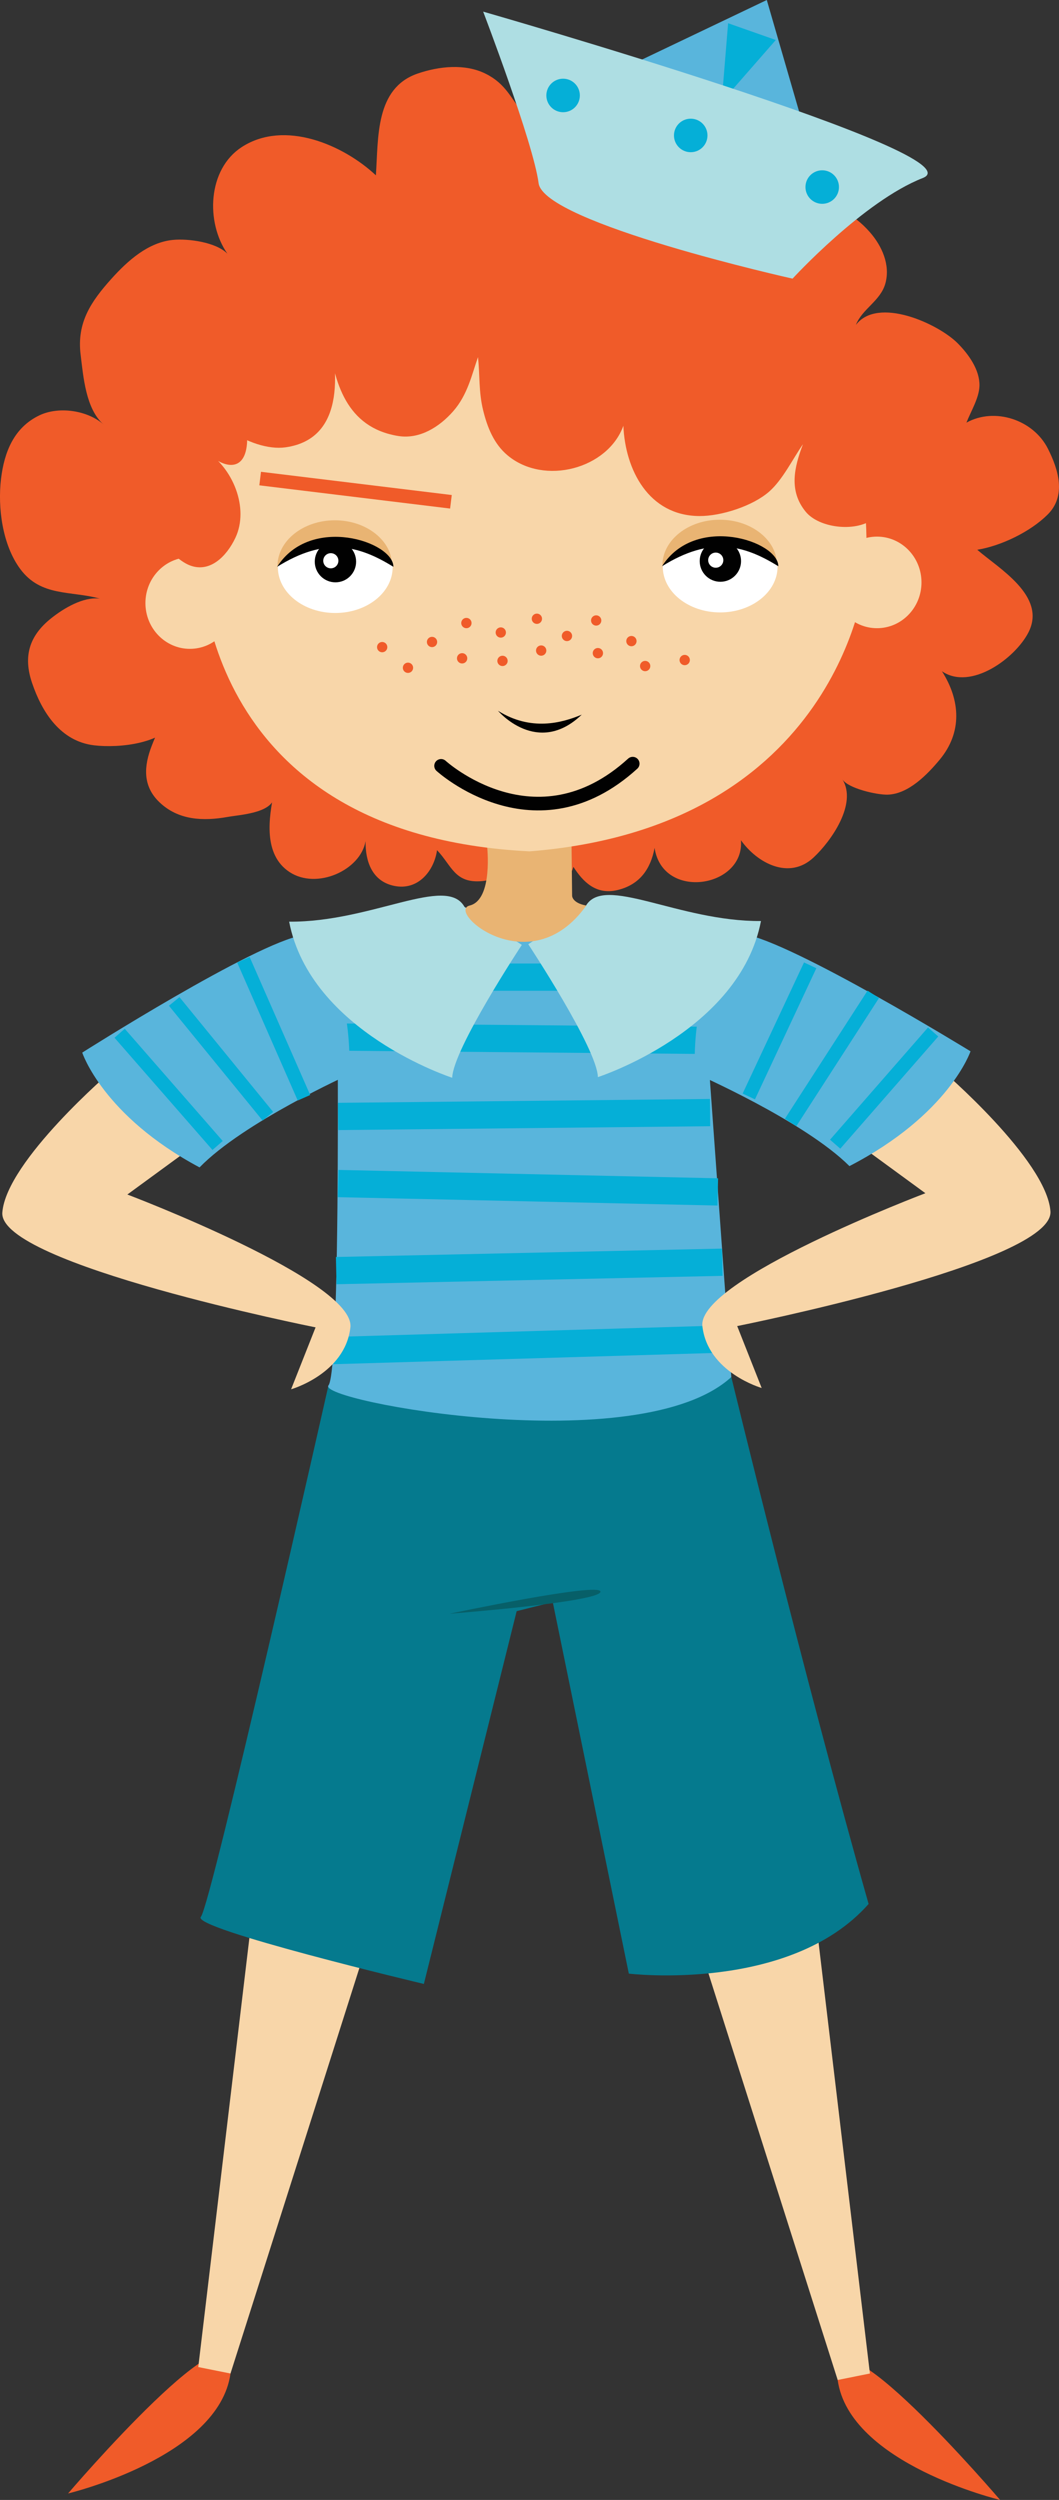 <?xml version="1.0" encoding="utf-8"?>
<!-- Generator: Adobe Illustrator 13.0.0, SVG Export Plug-In . SVG Version: 6.00 Build 14948)  -->
<svg version="1.2" baseProfile="tiny" id="Layer_1" xmlns="http://www.w3.org/2000/svg" xmlns:xlink="http://www.w3.org/1999/xlink"
	 x="0px" y="0px" width="77.752px" height="183.428px" viewBox="0 0 77.752 183.428" xml:space="preserve">
<rect x="0" y="0" width="77.752" height="183.428" fill="#333333" stroke="none"/>
<g>
	<path fill="#F05B29" d="M4.997,182.954c0,0,11.074-2.649,11.926-8.802S4.997,182.954,4.997,182.954z"/>
	<path fill="#F05B29" d="M73.429,183.428c0,0-11.074-2.65-11.926-8.802C60.651,168.474,73.429,183.428,73.429,183.428z"/>
	<polygon fill="#F8D6A9" points="18.438,141.12 14.557,173.679 16.923,174.152 26.767,143.202 	"/>
	<polygon fill="#F8D6A9" points="59.988,141.594 63.869,174.152 61.503,174.626 51.659,143.676 	"/>
	<path fill="#057A8E" d="M24.116,101.652c0,0-8.613,38.143-9.37,38.995c-0.757,0.852,16.374,4.921,16.374,4.921l6.814-27.353
		l2.65-0.663l5.585,27.259c0,0,11.831,1.42,17.604-5.111c-4.732-16.657-10.08-38.663-10.08-38.663L24.116,101.652z"/>
	<g>
		<path fill="#59B5DC" d="M24.778,74.109c0,0,0.033,3.644,0.028,8.282c-0.009,7.849-0.124,18.547-0.69,19.261
			c-0.898,1.136,22.858,5.537,29.578-0.615l-1.94-26.88l-11.216-5.253l-4.922,0.331L24.778,74.109z"/>
		<line fill="none" stroke="#05AFD7" stroke-width="2" x1="24.826" y1="81.918" x2="52.133" y2="81.634"/>
		<line fill="none" stroke="#05AFD7" stroke-width="2" x1="24.826" y1="86.84" x2="52.7" y2="87.455"/>
		<line fill="none" stroke="#05AFD7" stroke-width="2" x1="24.685" y1="93.229" x2="53.032" y2="92.613"/>
		<line fill="none" stroke="#05AFD7" stroke-width="2" x1="24.447" y1="99.097" x2="53.315" y2="98.245"/>
		<line fill="none" stroke="#05AFD7" stroke-width="2" x1="25.442" y1="76.098" x2="51.659" y2="76.334"/>
		<line fill="none" stroke="#05AFD7" stroke-width="2" x1="34.243" y1="71.696" x2="43.329" y2="71.696"/>
	</g>
	<path fill="#F8D6A9" d="M55.923,101.842c0,0-3.975-1.136-4.354-4.544c-0.379-3.407,16.374-9.748,16.374-9.748l-4.922-3.597
		l6.058-5.489c0,0,7.761,6.625,8.045,10.411c0.284,3.785-22.999,8.423-22.999,8.423L55.923,101.842z"/>
	<path fill="#59B5DC" d="M54.551,68.525c3.614,0.568,16.705,8.613,16.705,8.613s-1.563,4.638-8.89,8.423
		c-3.321-3.312-11.332-6.814-11.332-6.814S50.448,71.271,54.551,68.525z"/>
	<path fill="#F8D6A9" d="M21.372,101.937c0,0,3.975-1.137,4.354-4.544S9.351,87.645,9.351,87.645l4.922-3.597l-6.057-5.49
		c0,0-7.762,6.626-8.045,10.412c-0.285,3.785,22.999,8.423,22.999,8.423L21.372,101.937z"/>
	<path fill="#59B5DC" d="M22.224,68.62c-3.502,0.567-16.186,8.613-16.186,8.613s1.515,4.638,8.613,8.423
		c3.219-3.312,10.979-6.814,10.979-6.814S26.198,71.365,22.224,68.62z"/>
	<line fill="none" stroke="#05AFD7" x1="8.783" y1="75.813" x2="15.977" y2="84.048"/>
	<path fill="#AEDEE3" d="M33.202,79.079c0,0-10.411-3.36-11.973-11.453c6.058,0.048,11.547-3.454,12.872-1.088l4.212,2.792
		C38.313,69.33,33.25,76.996,33.202,79.079z"/>
	<path fill="#AEDEE3" d="M43.897,79.031c0,0,10.412-3.36,11.974-11.452c-6.058,0.047-11.548-3.455-12.872-1.089l-4.213,2.792
		C38.786,69.282,43.851,76.949,43.897,79.031z"/>
	<path fill="#F05B29" d="M42.099,63.604c0.694,1.074,1.645,2.084,3.24,1.701c1.653-0.396,2.438-1.574,2.721-3.093
		c0.584,3.893,6.625,2.926,6.34-0.562c1.205,1.691,3.543,2.933,5.329,1.271c1.317-1.227,3.224-3.961,2.12-5.739
		c0.414,0.664,2.524,1.147,3.325,1.124c1.528-0.045,2.914-1.477,3.827-2.577c1.65-1.991,1.521-4.34,0.156-6.478
		c2.127,1.456,5.413-0.979,6.362-2.87c1.336-2.655-2.182-4.665-3.769-6.043c1.75-0.283,3.913-1.324,5.181-2.596
		c1.36-1.363,0.791-3.275,0.003-4.829c-1.075-2.119-3.901-3.051-5.978-1.902c0.322-0.829,0.937-1.812,0.957-2.71
		c0.025-1.172-0.808-2.321-1.609-3.123c-1.436-1.435-5.855-3.446-7.464-1.338c0.457-1.175,1.808-1.758,2.164-3.04
		c0.377-1.361-0.248-2.749-1.136-3.762c-2.463-2.809-5.665-2.548-8.333-0.128c0.059-0.891,0.36-1.821,0.079-2.716
		c-0.437-1.385-1.952-2.539-3.222-3.097c-2.785-1.227-6.098-0.623-8.197,1.654c0.083-2.418,2.137-5.8-1.319-6.978
		c-2.063-0.702-4.184,0.351-4.391,2.622c-0.983-1.159-1.315-2.229-2.82-2.981c-1.522-0.764-3.435-0.553-4.995-0.019
		c-3.134,1.072-2.883,4.708-3.072,7.47c-2.389-2.24-6.709-4.107-9.847-2.075c-2.511,1.626-2.661,5.526-1.052,7.828
		c-0.831-0.851-2.884-1.128-4.015-1.014c-1.812,0.184-3.3,1.517-4.493,2.84c-1.529,1.699-2.561,3.239-2.271,5.584
		c0.199,1.617,0.379,3.989,1.691,5.123c-1.182-1.051-3.297-1.356-4.721-0.675c-1.863,0.893-2.574,2.685-2.812,4.636
		c-0.261,2.134,0.104,4.887,1.417,6.648c1.518,2.035,3.688,1.572,5.839,2.161c-1.227-0.153-2.662,0.716-3.57,1.438
		c-1.62,1.287-2.069,2.794-1.416,4.732c0.732,2.173,2.095,4.301,4.561,4.595c1.797,0.215,5.272-0.091,6.126-2.048
		c-1.023-0.2-1.599,1.329-1.888,2.067c-0.586,1.498-0.688,2.955,0.545,4.143c1.391,1.342,3.223,1.416,5.041,1.089
		c0.934-0.167,3.686-0.296,3.387-1.817c-0.384,1.867-0.812,4.578,1.135,5.862c2.002,1.321,5.218-0.128,5.586-2.266
		c-0.024,1.493,0.485,2.951,2.104,3.284c1.762,0.363,2.932-1.116,3.142-2.621c1.085,1.134,1.294,2.458,3.317,2.269
		c1.275-0.12,5.551-1.529,5.276-3.142c0.242,0.667,0.312,2.026,1.325,2.38"/>
	<path fill="#E9B473" d="M35.758,62.042c0,0,0.474,3.976-1.278,4.401c-1.75,0.426,4.449,5.773,8.566,0
		c-1.041-0.189-1.041-0.71-1.041-0.71l-0.047-4.212C41.958,61.521,35.806,61.711,35.758,62.042z"/>
	<path fill="#F8D6A9" d="M14.746,40.982c0,0-0.567,20.255,24.136,21.485C61.598,60.67,63.49,42.592,63.49,42.592
		s1.609-12.967-6.53-18.456c-8.141-5.489-22.527-11.642-34.926-0.474C13.989,31.045,14.746,40.982,14.746,40.982z"/>
	<g>
		<ellipse fill="#FFFFFF" cx="24.615" cy="41.616" rx="4.214" ry="3.361"/>
		<path fill="#E9B473" d="M28.802,41.535c-2.547-1.599-4.959-2.194-8.429,0c0-1.855,1.888-3.36,4.215-3.36
			S28.802,39.68,28.802,41.535z"/>
		<path fill="#010101" d="M28.884,41.589c-2.58-1.599-5.023-2.194-8.537,0C22.79,37.741,28.884,39.734,28.884,41.589z"/>
		<circle fill="#010101" cx="24.628" cy="41.21" r="1.518"/>
		<circle fill="#FFFFFF" cx="24.289" cy="41.144" r="0.556"/>
	</g>
	<g>
		<ellipse fill="#FFFFFF" cx="52.875" cy="41.574" rx="4.214" ry="3.361"/>
		<path fill="#E9B473" d="M57.063,41.494c-2.549-1.6-4.961-2.195-8.43,0c0-1.856,1.887-3.36,4.217-3.36
			C55.177,38.134,57.063,39.638,57.063,41.494z"/>
		<path fill="#010101" d="M57.145,41.548c-2.581-1.6-5.023-2.195-8.538,0C51.05,37.7,57.145,39.691,57.145,41.548z"/>
		<circle fill="#010101" cx="52.89" cy="41.169" r="1.518"/>
		<circle fill="#FFFFFF" cx="52.551" cy="41.101" r="0.556"/>
	</g>
	<ellipse fill="#F8D6A9" cx="13.942" cy="44.248" rx="3.265" ry="3.36"/>
	<ellipse fill="#F8D6A9" cx="64.39" cy="42.733" rx="3.266" ry="3.36"/>
	<path fill="#010101" d="M36.562,52.151c0,0,2.887,3.407,6.151,0.284C41.247,53.051,38.976,53.666,36.562,52.151z"/>
	<path fill="none" stroke="#010101" stroke-linecap="round" stroke-linejoin="round" d="M32.384,56.193c0,0,6.934,6.338,14.07-0.161
		"/>
	<path fill="#F05B29" d="M24.116,24.798c0.396,3.254,1.307,6.569,5.111,7.191c1.582,0.258,3.033-0.658,4.049-1.817
		c1.068-1.218,1.373-2.716,1.818-3.968c0.145,1.354,0.045,2.54,0.377,3.895c0.3,1.228,0.783,2.471,1.801,3.317
		c2.688,2.237,7.354,0.988,8.496-2.175c0.135,3.217,1.842,6.604,5.585,6.623c1.606,0.008,3.921-0.735,5.133-1.806
		c0.981-0.868,1.716-2.383,2.468-3.466c-0.639,1.685-1.064,3.42,0.206,4.962c0.974,1.183,3.588,1.5,4.898,0.568
		c4.417-3.145-1.268-10.582-4.048-12.755c-2.238-1.749-4.833-3.323-7.239-4.829c-1.271-0.796-2.134-1.615-3.597-2.106
		c-1.242-0.417-2.543-0.849-3.836-1.088c-3.471-0.643-6.683-0.765-10.22-0.876c-3.605-0.112-7.521-0.528-10.903,0.947
		c-3.96,1.727-9.902,5.45-9.848,10.411c0.03,2.753,4.062,5.357,6.604,4.995c4.562-0.651,3.829-6,3.05-9.255"/>
	<path fill="#F05B29" d="M11.812,38.995c-0.185,0.712,1.135,2.049,2.01,2.44c1.545,0.689,2.815-0.609,3.459-1.97
		c1.033-2.181-0.182-5.177-2.238-6.419c1.182,1.256,2.907,1.748,3.091-0.487c0.191-2.335-1.759-4.06-3.957-4.165
		c-2.874-0.137-4.743,2.74-5.103,5.279c-0.285,2.011,0.732,3.479,2.171,4.759c0.247,0.219,0.511,0.426,0.757,0.657"/>
	<polygon fill="#59B5DC" points="45.98,4.922 56.298,0 59.042,9.465 	"/>
	<polygon fill="#05AFD7" points="53.458,1.704 52.984,7.478 56.96,2.935 	"/>
	<path fill="#075F68" d="M33.013,118.404c0,0,11.169-2.366,11.074-1.608C43.992,117.553,33.013,118.404,33.013,118.404z"/>
	<line fill="none" stroke="#05AFD7" x1="12.79" y1="73.479" x2="19.668" y2="81.902"/>
	<line fill="none" stroke="#05AFD7" x1="22.317" y1="80.546" x2="17.87" y2="70.418"/>
	<line fill="none" stroke="#05AFD7" x1="64.116" y1="72.958" x2="58.047" y2="82.359"/>
	<line fill="none" stroke="#05AFD7" x1="54.977" y1="80.451" x2="59.483" y2="70.829"/>
	<line fill="none" stroke="#05AFD7" x1="68.511" y1="75.719" x2="61.318" y2="83.953"/>
	<path fill="#AEDEE3" d="M35.474,0.853c0,0,3.691,9.653,4.07,12.588c0.379,2.934,18.646,7.004,18.646,7.004s5.205-5.679,9.56-7.383
		C72.104,11.358,35.474,0.853,35.474,0.853z"/>
	<circle fill="#05AFD7" cx="41.343" cy="7.004" r="1.23"/>
	<circle fill="#05AFD7" cx="50.713" cy="9.938" r="1.23"/>
	<circle fill="#05AFD7" cx="60.367" cy="13.725" r="1.23"/>
	<line fill="none" stroke="#F05B29" x1="33.108" y1="36.818" x2="19.101" y2="35.114"/>
	<circle fill="#F05B29" cx="34.243" cy="45.715" r="0.379"/>
	<circle fill="#F05B29" cx="36.768" cy="46.409" r="0.378"/>
	<circle fill="#F05B29" cx="39.418" cy="45.4" r="0.378"/>
	<circle fill="#F05B29" cx="39.733" cy="47.734" r="0.379"/>
	<circle fill="#F05B29" cx="36.894" cy="48.492" r="0.379"/>
	<circle fill="#F05B29" cx="41.626" cy="46.662" r="0.379"/>
	<circle fill="#F05B29" cx="43.772" cy="45.526" r="0.378"/>
	<circle fill="#F05B29" cx="43.897" cy="47.924" r="0.379"/>
	<circle fill="#F05B29" cx="46.359" cy="47.04" r="0.378"/>
	<circle fill="#F05B29" cx="47.368" cy="48.87" r="0.379"/>
	<circle fill="#F05B29" cx="50.271" cy="48.429" r="0.379"/>
	<circle fill="#F05B29" cx="33.929" cy="48.303" r="0.379"/>
	<circle fill="#F05B29" cx="31.72" cy="47.104" r="0.378"/>
	<circle fill="#F05B29" cx="28.06" cy="47.482" r="0.378"/>
	<circle fill="#F05B29" cx="29.954" cy="48.997" r="0.378"/>
</g>
</svg>
